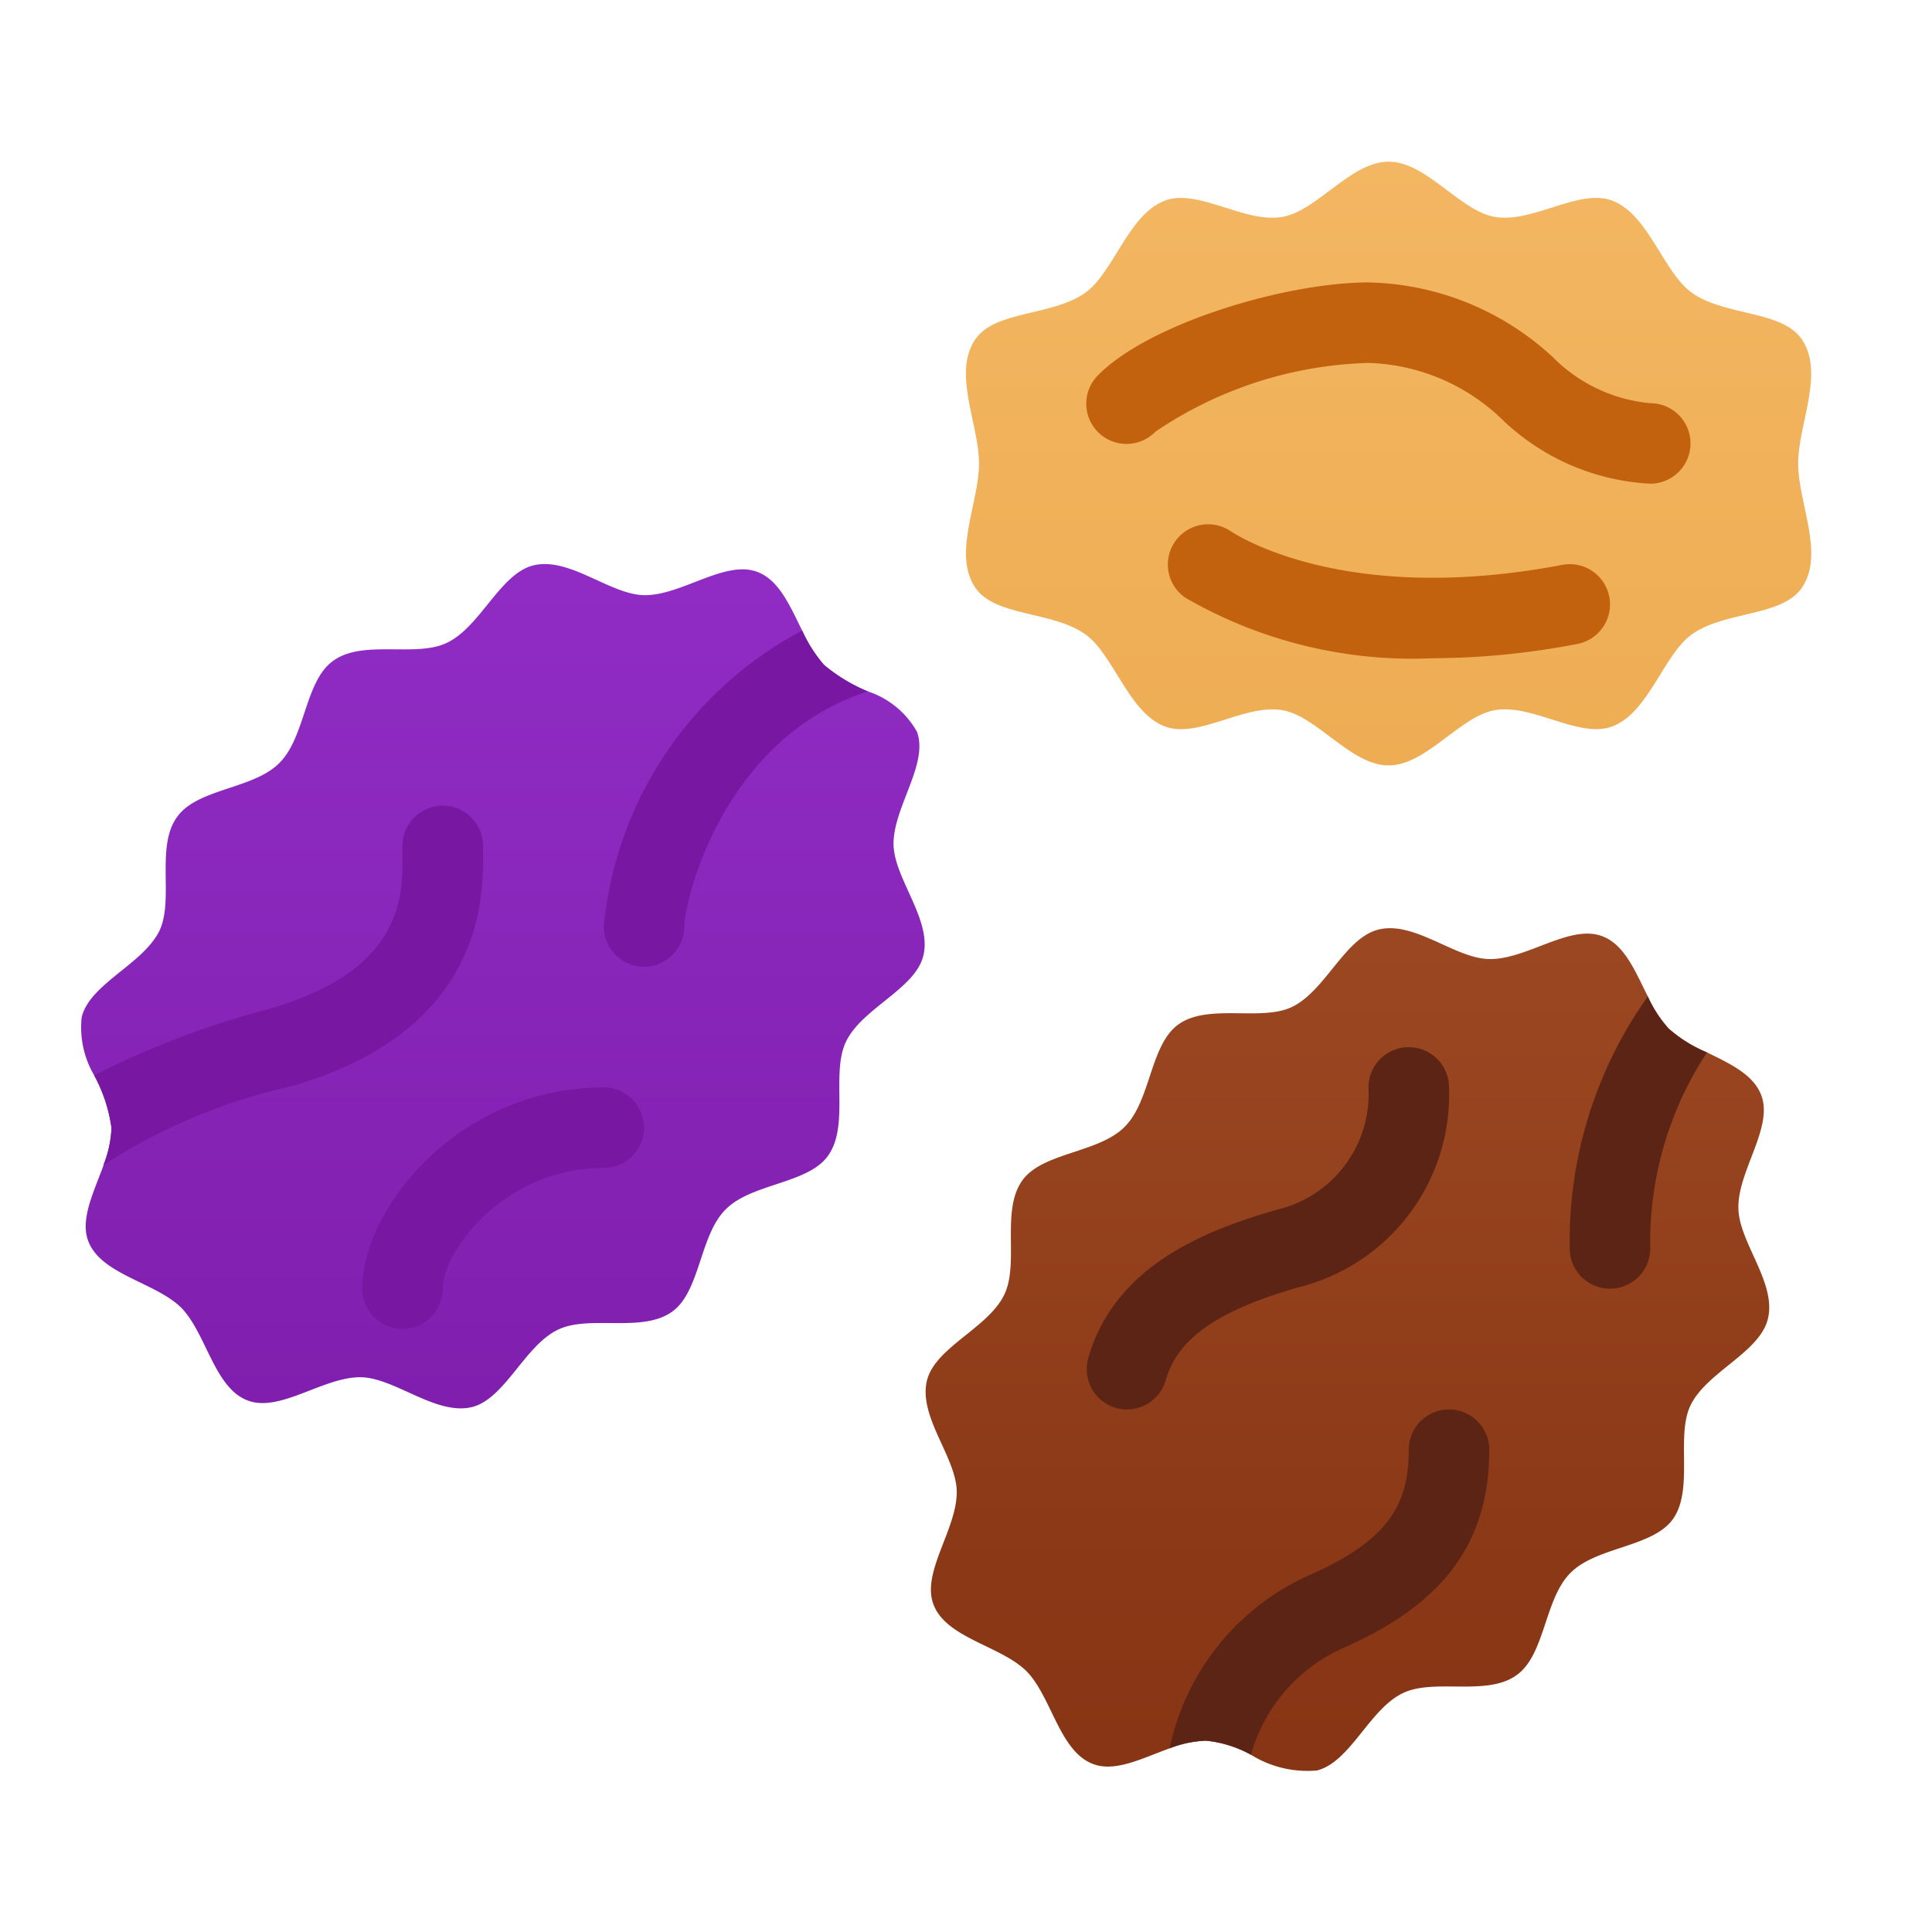 <svg xmlns="http://www.w3.org/2000/svg" data-name="Layer 1" viewBox="0 0 48 48"><defs><linearGradient id="dj8CNtsf4iAQ3QWaMSVJ7a" x1="34.5" x2="34.5" y1="-1.297" y2="27.157" data-name="Безымянный градиент 12" gradientUnits="userSpaceOnUse"><stop offset="0" stop-color="#f5b967"/><stop offset="1" stop-color="#eba84b"/></linearGradient><linearGradient id="dj8CNtsf4iAQ3QWaMSVJ7b" x1="12.486" x2="12.486" y1="6.583" y2="46.373" data-name="Безымянный градиент 134" gradientUnits="userSpaceOnUse"><stop offset="0" stop-color="#9631cc"/><stop offset="1" stop-color="#7717a2"/></linearGradient><linearGradient id="dj8CNtsf4iAQ3QWaMSVJ7c" x1="33.476" x2="33.476" y1="15.636" y2="55.395" gradientUnits="userSpaceOnUse"><stop offset="0" stop-color="#a34f27"/><stop offset=".587" stop-color="#8b3817"/><stop offset="1" stop-color="#802d10"/></linearGradient></defs><path fill="url(#dj8CNtsf4iAQ3QWaMSVJ7a)" d="M44.674,11.517c0-.973.659-2.237.098-3.077-.49-.734-1.895-.58-2.726-1.157-.717-.497-1.079-1.956-1.994-2.3-.821-.309-1.97.566-2.911.407-.87-.148-1.7-1.373-2.642-1.373-.942,0-1.773,1.226-2.644,1.373-.941.16-2.091-.715-2.912-.406-.915.344-1.277,1.803-1.994,2.3-.831.577-2.236.424-2.726,1.158-.56.84.101,2.102.101,3.074,0,.973-.659,2.237-.098,3.077.49.734,1.895.58,2.726,1.157.717.497,1.079,1.956,1.994,2.3.821.309,1.97-.566,2.911-.407.87.148,1.7,1.373,2.642,1.373.942,0,1.773-1.226,2.644-1.373.941-.16,2.091.715,2.912.406.915-.344,1.277-1.803,1.994-2.3.831-.577,2.236-.424,2.726-1.158C45.335,13.751,44.674,12.489,44.674,11.517Z"/><path fill="url(#dj8CNtsf4iAQ3QWaMSVJ7b)" d="M22.94,23.747c-.21.83-1.52,1.3-1.92,2.13-.38.78.09,2.09-.45,2.84-.5.7-1.9.68-2.54,1.33-.65.64-.63,2.04-1.33,2.54-.75.54-2.06.07-2.84.45-.83.4-1.31,1.71-2.13,1.92-.9.22-1.92-.73-2.77-.74-.92-.01-2,.88-2.8.58-.84-.31-1.03-1.67-1.66-2.31-.64-.63-2-.82-2.31-1.66-.2-.54.14-1.21.38-1.87v-.01a2.823,2.823,0,0,0,.2-.92,3.793,3.793,0,0,0-.43-1.31,2.356,2.356,0,0,1-.31-1.45c.21-.83,1.52-1.31,1.93-2.14.37-.78-.1-2.09.44-2.83.5-.71,1.9-.69,2.54-1.34.65-.64.63-2.04,1.34-2.54.74-.54,2.06-.07,2.83-.45.83-.4,1.31-1.71,2.14-1.92.9-.22,1.91.73,2.76.74.92.01,2-.88,2.8-.58.55.2.82.86,1.12,1.46a3.542,3.542,0,0,0,.54.85,4.165,4.165,0,0,0,1.09.66,2.182,2.182,0,0,1,1.22,1c.3.8-.59,1.88-.58,2.8C22.21,21.827,23.16,22.846,22.94,23.747Z"/><path fill="url(#dj8CNtsf4iAQ3QWaMSVJ7c)" d="M43.92,32.777c-.21.83-1.52,1.31-1.92,2.14-.37.77.09,2.09-.44,2.83-.51.7-1.9.68-2.54,1.33-.65.64-.63,2.04-1.34,2.54-.74.54-2.05.07-2.83.45-.83.4-1.3,1.71-2.13,1.92a2.657,2.657,0,0,1-1.64-.39,2.891,2.891,0,0,0-1.12-.35,2.741,2.741,0,0,0-.9.19c-.67.24-1.35.6-1.9.39-.84-.31-1.03-1.67-1.66-2.31-.64-.63-2-.82-2.31-1.66-.3-.8.59-1.87.58-2.8-.01-.85-.96-1.86-.74-2.76.21-.83,1.52-1.3,1.92-2.13.38-.78-.09-2.09.45-2.84.5-.7,1.9-.68,2.54-1.33.65-.64.63-2.03,1.33-2.54.74-.54,2.06-.07,2.83-.44.83-.4,1.31-1.71,2.14-1.92.9-.23,1.91.72,2.76.73.92.02,2-.87,2.8-.57.57.21.83.89,1.14,1.5a3.07,3.07,0,0,0,.52.8,3.413,3.413,0,0,0,.95.59c.57.28,1.16.55,1.35,1.07.3.8-.59,1.88-.57,2.8C43.2,30.867,44.15,31.877,43.92,32.777Z"/><path fill="#7717a2" d="M7.28,26.977a14.297,14.297,0,0,0-4.71,1.97,2.823,2.823,0,0,0,.2-.92,3.793,3.793,0,0,0-.43-1.31,21.834,21.834,0,0,1,4.38-1.66c3.31-.97,3.29-2.79,3.28-3.87v-.17a1,1,0,0,1,2,0v.15C12.01,22.257,12.05,25.577,7.28,26.977ZM20.47,16.517a3.542,3.542,0,0,1-.54-.85,9.328,9.328,0,0,0-4.93,7.35,1,1,0,0,0,2,0c0-.58.92-4.66,4.56-5.84A4.165,4.165,0,0,1,20.47,16.517Zm-9.47,15.5c0-.916,1.511-3,4-3a1,1,0,0,0,0-2c-3.607,0-6,3.01-6,5a1,1,0,0,0,2,0Z"/><path fill="#5c2415" d="M28,35.017a1.034,1.034,0,0,1-.275-.038,1.001,1.001,0,0,1-.687-1.236c.647-2.267,2.845-3.161,4.687-3.688A2.956,2.956,0,0,0,34,27.017a1,1,0,0,1,2,0,4.93,4.93,0,0,1-3.725,4.962c-2.024.578-3.015,1.27-3.313,2.312A1,1,0,0,1,28,35.017Zm8,0a1.003,1.003,0,0,0-1,1c0,1.25-.4,2.2-2.41,3.09a6.081,6.081,0,0,0-3.53,4.33,2.741,2.741,0,0,1,.9-.19,2.891,2.891,0,0,1,1.12.35,4.115,4.115,0,0,1,2.33-2.67c2.48-1.1,3.59-2.62,3.59-4.91A1.003,1.003,0,0,0,36,35.017Zm5.46-9.46a3.07,3.07,0,0,1-.52-.8,10.473,10.473,0,0,0-1.94,6.26,1,1,0,0,0,2,0,8.566,8.566,0,0,1,1.41-4.87A3.413,3.413,0,0,1,41.46,25.557Z"/><path fill="#c2620e" d="M35.593,16.354a11.261,11.261,0,0,1-6.147-1.506,1,1,0,0,1,1.109-1.664c.29.193,2.98,1.855,8.258.85a1,1,0,1,1,.374,1.965A19.23,19.23,0,0,1,35.593,16.354ZM42,11.017a1.0 1,0,0,0-1-1,3.914,3.914,0,0,1-2.43-1.153A6.937,6.937,0,0,0,34,7.017c-2.042,0-5.416,1.002-6.707,2.293A1.0 1,0,1,0,28.707,10.724,9.925,9.925,0,0,1,34,9.017a4.992,4.992,0,0,1,3.341,1.424A5.723,5.723,0,0,0,41,12.017 1.0 1,0,0,0,42,11.017Z"/></svg>